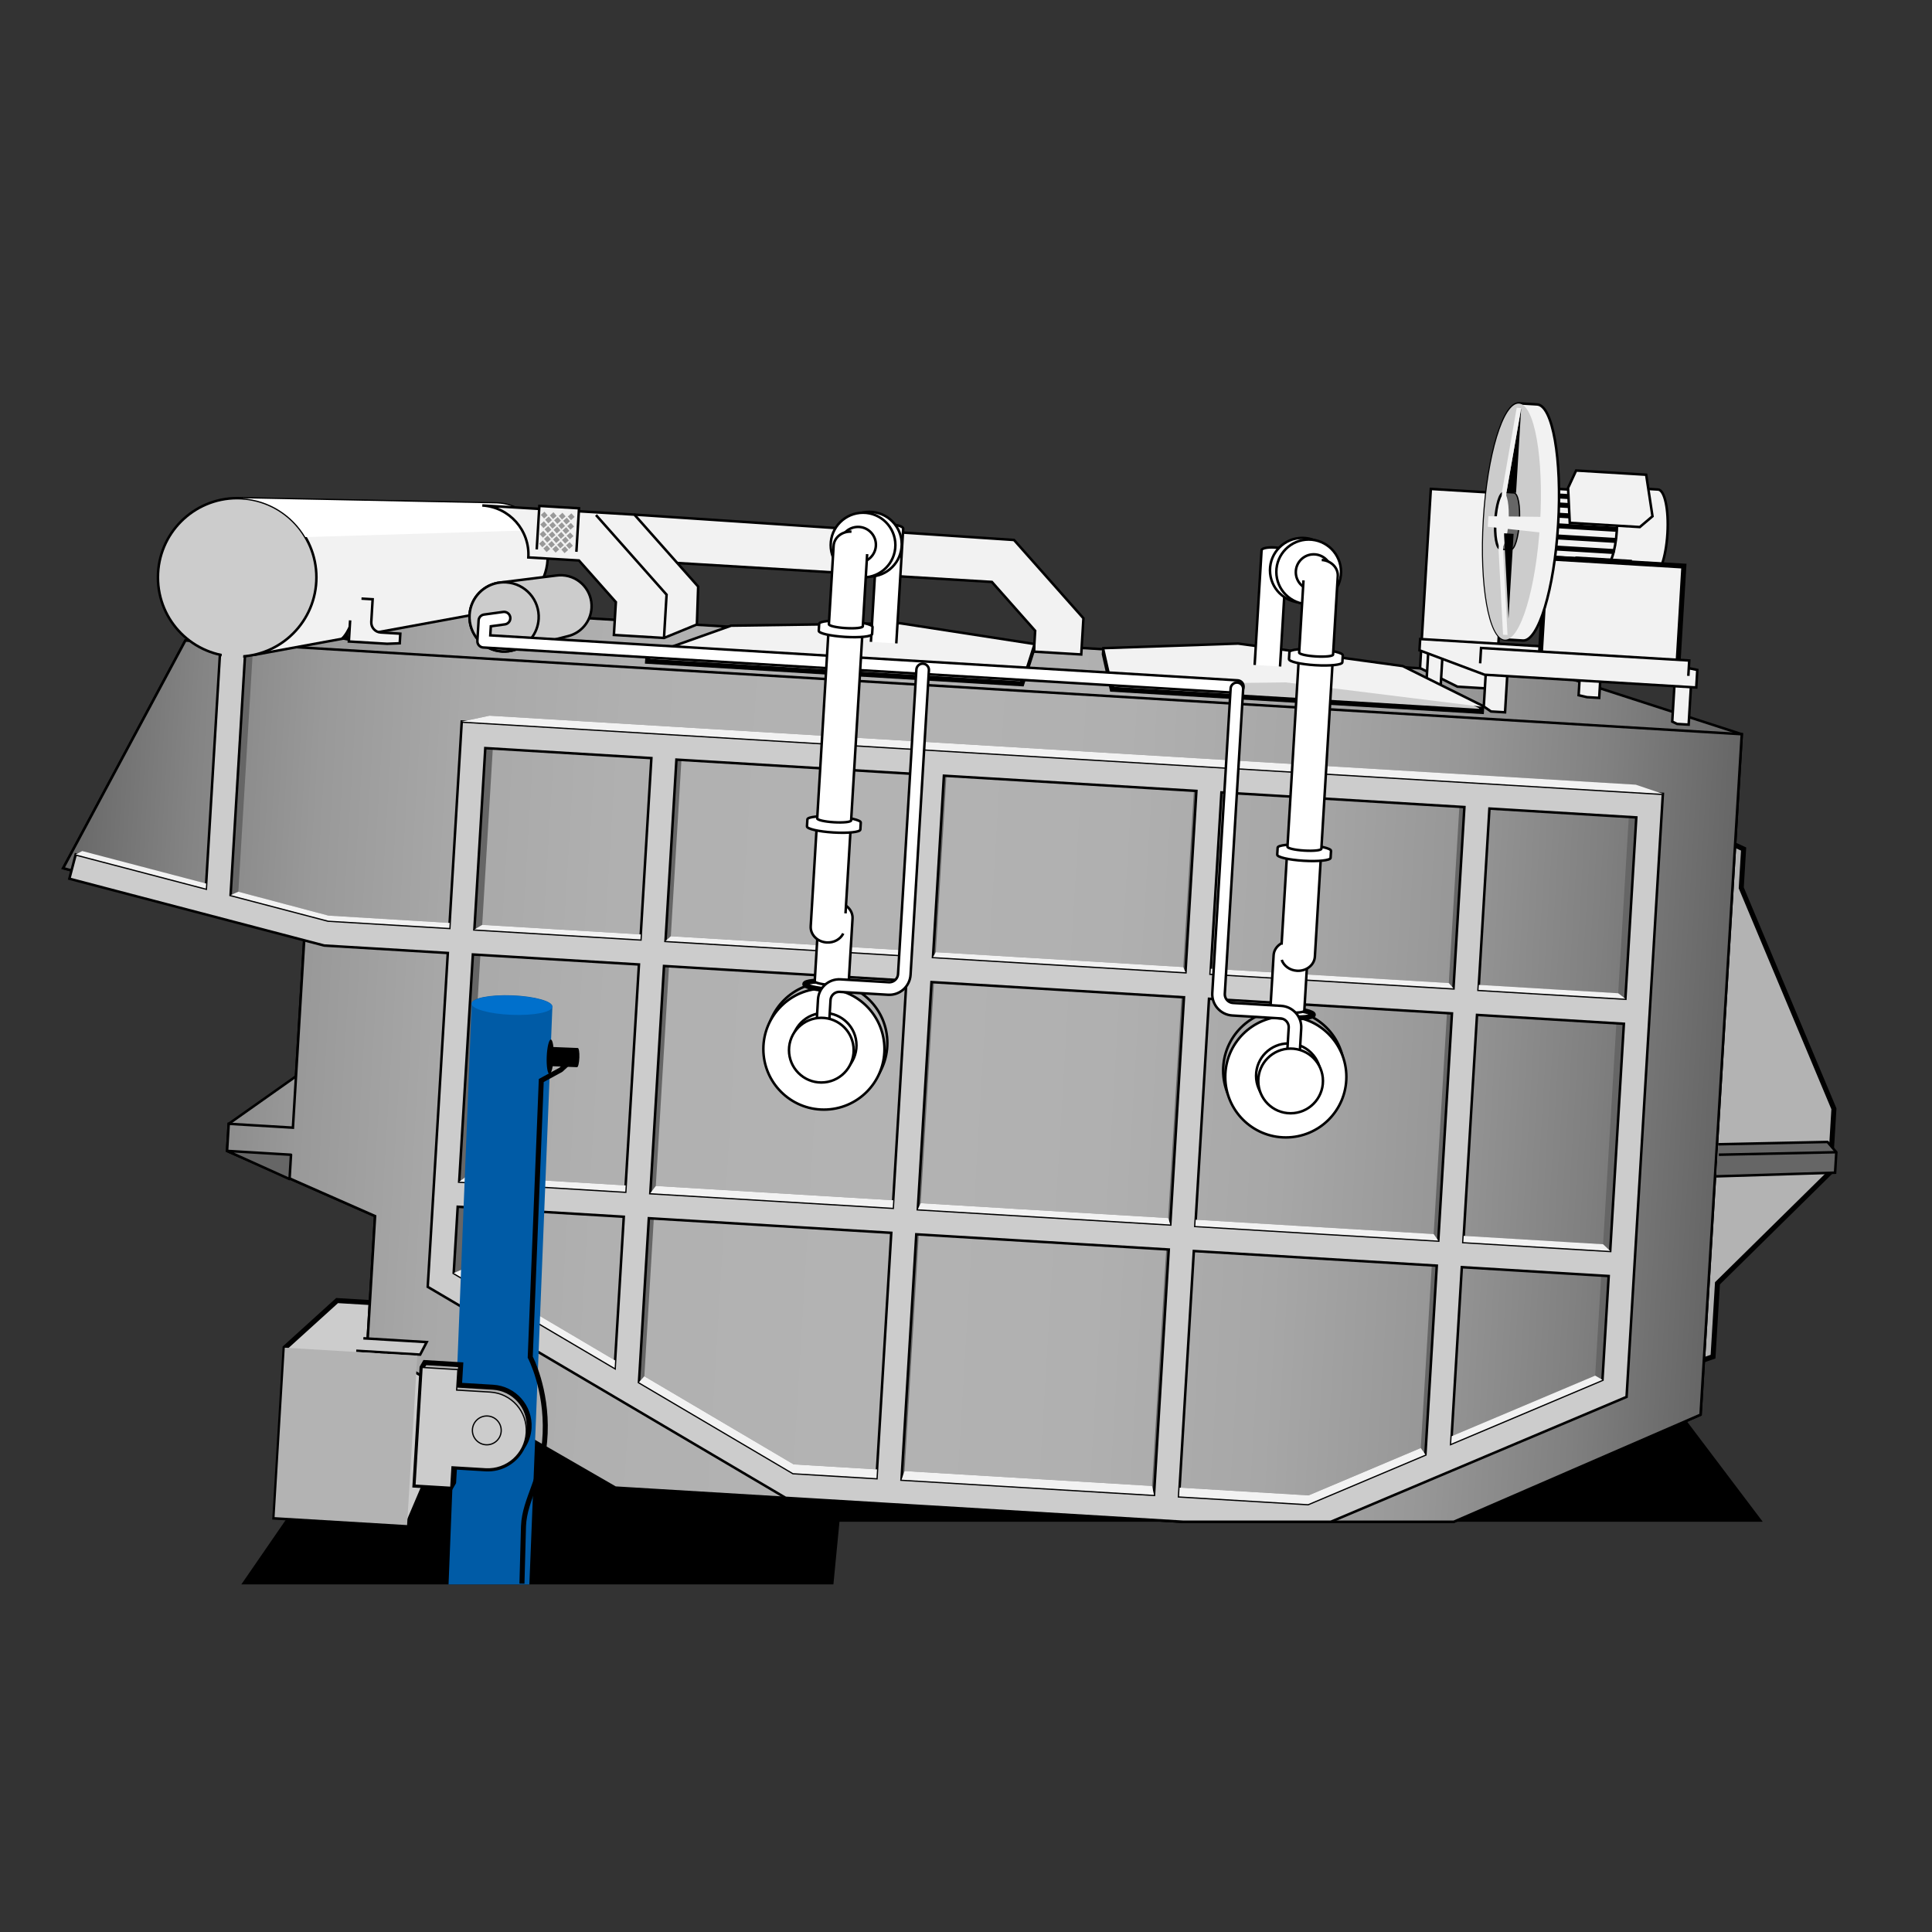 <svg version="1.1" id="Layer_1" xmlns="http://www.w3.org/2000/svg" xmlns:xlink="http://www.w3.org/1999/xlink" x="0px" y="0px" viewBox="0 0 100 100" xml:space="preserve"><rect x="0" y="0" width="100" height="100" fill="#333333" stroke="none"/><desc>Copyright Opto 22</desc> 
<g>
	<g id="common_lower">
		<polygon points="91.239,78.766 86.042,71.887 19.195,72.276 12.491,82.009 43.137,82.009 43.451,78.766 		"></polygon>
	</g>
	<g id="qtilt">
		<g>
			<g>
				<polygon fill="#CCCCCC" stroke="#000000" stroke-width="0.26" stroke-miterlimit="10" points="21.086,78.943 14.227,78.53 
					14.755,69.758 17.448,67.317 23.262,67.667 22.829,74.849 				"></polygon>
				<g>
					<polyline fill="#B3B3B3" stroke="#000000" stroke-width="0.26" stroke-miterlimit="10" points="88.784,43.271 90.248,43.945 
						90.127,45.956 94.923,57.392 94.725,60.682 88.895,66.425 88.667,70.22 87.068,70.774 					"></polyline>
					<g>
						
							<linearGradient id="SVGID_1_" gradientUnits="userSpaceOnUse" x1="-10.949" y1="32.566" x2="75.36" y2="32.566" gradientTransform="matrix(0.998 0.06 0.06 -0.998 11.769 85.958)">
							<stop offset="0" style="stop-color:#666666"></stop>
							<stop offset="0.005" style="stop-color:#696969"></stop>
							<stop offset="0.075" style="stop-color:#848484"></stop>
							<stop offset="0.15" style="stop-color:#999999"></stop>
							<stop offset="0.234" style="stop-color:#A8A8A8"></stop>
							<stop offset="0.333" style="stop-color:#B0B0B0"></stop>
							<stop offset="0.484" style="stop-color:#B3B3B3"></stop>
							<stop offset="0.631" style="stop-color:#B0B0B0"></stop>
							<stop offset="0.739" style="stop-color:#A7A7A7"></stop>
							<stop offset="0.835" style="stop-color:#979797"></stop>
							<stop offset="0.923" style="stop-color:#808080"></stop>
							<stop offset="1" style="stop-color:#666666"></stop>
						</linearGradient>
						<polygon fill="url(#SVGID_1_)" stroke="#000000" stroke-width="0.13" stroke-miterlimit="10" points="88.021,73.224 
							90.154,38.002 81.022,35.045 22.986,31.551 9.595,33.153 3.27,44.937 15.768,48.288 15.321,55.709 11.839,58.168 
							11.754,59.57 19.414,62.945 19.014,69.593 31.851,76.999 61.218,78.766 75.251,78.766 						"></polygon>
					</g>
					<polygon fill="#F2F2F2" stroke="#000000" stroke-width="0.13" stroke-miterlimit="10" points="77.414,35.661 75.437,35.542 
						73.501,34.58 74.06,25.308 78.023,25.547 					"></polygon>
					<g>
						
							<linearGradient id="SVGID_00000060000789990116331470000007132945172488243349_" gradientUnits="userSpaceOnUse" x1="-10.949" y1="31.364" x2="75.36" y2="31.364" gradientTransform="matrix(0.998 0.06 0.06 -0.998 11.769 85.958)">
							<stop offset="0" style="stop-color:#666666"></stop>
							<stop offset="0.005" style="stop-color:#696969"></stop>
							<stop offset="0.075" style="stop-color:#848484"></stop>
							<stop offset="0.15" style="stop-color:#999999"></stop>
							<stop offset="0.234" style="stop-color:#A8A8A8"></stop>
							<stop offset="0.333" style="stop-color:#B0B0B0"></stop>
							<stop offset="0.484" style="stop-color:#B3B3B3"></stop>
							<stop offset="0.631" style="stop-color:#B0B0B0"></stop>
							<stop offset="0.739" style="stop-color:#A7A7A7"></stop>
							<stop offset="0.835" style="stop-color:#979797"></stop>
							<stop offset="0.923" style="stop-color:#808080"></stop>
							<stop offset="1" style="stop-color:#666666"></stop>
						</linearGradient>
						
							<polygon fill="url(#SVGID_00000060000789990116331470000007132945172488243349_)" stroke="#000000" stroke-width="0.13" stroke-miterlimit="10" points="
							88.021,73.224 90.154,38.002 9.595,33.153 3.27,44.937 15.768,48.288 15.161,58.368 11.839,58.168 11.754,59.57 
							19.414,62.945 19.014,69.593 31.851,76.999 61.218,78.766 75.251,78.766 						"></polygon>
					</g>
					<g>
						
							<rect x="62.666" y="51.617" transform="matrix(0.06 -0.998 0.998 0.06 6.602 122.583)" fill="none" width="11.456" height="12.338"></rect>
						
							<rect x="50.546" y="38.691" transform="matrix(0.06 -0.998 0.998 0.06 6.779 97.414)" fill="none" width="9.142" height="12.832"></rect>
						
							<rect x="22.897" y="51.282" transform="matrix(0.06 -0.998 0.998 0.06 -28.388 80.637)" fill="none" width="11.456" height="8.222"></rect>
						<polygon fill="none" points="23.884,65.72 31.838,70.415 32.286,62.977 24.079,62.483 						"></polygon>
						
							<rect x="36.57" y="38.111" transform="matrix(0.06 -0.998 0.998 0.06 -5.517 82.673)" fill="none" width="9.142" height="12.311"></rect>
						
							<rect x="73.986" y="54.855" transform="matrix(0.06 -0.998 0.998 0.06 16.561 134.523)" fill="none" width="11.456" height="7.226"></rect>
						
							<rect x="75.856" y="43.018" transform="matrix(0.06 -0.998 0.998 0.06 29.047 124.109)" fill="none" width="9.142" height="7.226"></rect>
						<polygon fill="none" points="82.565,71.202 82.877,66.023 75.664,65.588 75.138,74.337 						"></polygon>
						
							<rect x="64.535" y="39.78" transform="matrix(0.06 -0.998 0.998 0.06 19.087 112.168)" fill="none" width="9.142" height="12.338"></rect>
						
							<rect x="48.677" y="50.528" transform="matrix(0.06 -0.998 0.998 0.06 -5.705 107.828)" fill="none" width="11.456" height="12.832"></rect>
						<polygon fill="none" points="73.539,74.95 74.108,65.495 61.793,64.753 61.056,76.999 67.732,77.401 						"></polygon>
						
							<rect x="47.461" y="63.989" transform="matrix(0.06 -0.998 0.998 0.06 -19.904 119.672)" fill="none" width="12.267" height="12.832"></rect>
						
							<rect x="34.735" y="49.915" transform="matrix(0.06 -0.998 0.998 0.06 -17.968 93.058)" fill="none" width="11.391" height="12.311"></rect>
						<polygon fill="none" points="33.351,71.236 41.08,75.796 45.394,76.056 46.131,63.811 33.842,63.071 						"></polygon>
						
							<rect x="24.767" y="39.445" transform="matrix(0.06 -0.998 0.998 0.06 -15.902 70.223)" fill="none" width="9.142" height="8.222"></rect>
						<path fill="#666666" d="M84.191,72.303L86.07,41.09l-1.401-0.475l-59.333-3.571L23.9,37.348L23.273,47.77l-6.27-0.377
							l-4.666-1.236l0.756-12.564l-1.686-0.101L10.67,45.734L4.256,44.05l-0.377,0.166L3.59,45.481l13.192,3.459l6.397,0.385
							l-1.04,17.281l18.523,10.921l20.57,1.238h7.653L84.191,72.303z M77.093,41.851l7.213,0.434l-0.549,9.125l-7.213-0.434
							L77.093,41.851z M76.45,52.532l7.213,0.434l-0.688,11.435l-7.213-0.434L76.45,52.532z M82.877,66.023l-0.312,5.179
							l-7.428,3.135l0.527-8.748L82.877,66.023z M63.222,41.016l12.315,0.741l-0.549,9.125l-12.315-0.741L63.222,41.016z
							 M62.579,51.697l12.315,0.741l-0.688,11.435L61.89,63.132L62.579,51.697z M48.986,40.159l12.809,0.771l-0.549,9.125
							l-12.809-0.771L48.986,40.159z M35.271,39.333l12.289,0.74l-0.549,9.125l-12.289-0.74L35.271,39.333z M31.838,70.415
							l-7.954-4.694l0.195-3.237l8.207,0.494L31.838,70.415z M32.384,61.356l-8.207-0.494l0.688-11.435l8.207,0.494L32.384,61.356z
							 M24.959,47.871l0.549-9.125l8.207,0.494l-0.549,9.125L24.959,47.871z M45.394,76.056l-4.314-0.26l-7.729-4.56l0.491-8.165
							l12.289,0.74L45.394,76.056z M33.944,61.385l0.684-11.37l12.289,0.74l-0.684,11.37L33.944,61.385z M59.629,76.913
							L46.82,76.142l0.737-12.245l12.809,0.771L59.629,76.913z M47.655,62.276l0.688-11.435l12.809,0.771l-0.688,11.435
							L47.655,62.276z M61.793,64.753l12.315,0.741l-0.569,9.455L67.732,77.4l-6.677-0.402L61.793,64.753z"></path>
					</g>
					<polyline fill="#CCCCCC" stroke="#000000" stroke-width="0.13" stroke-miterlimit="10" points="18.808,69.27 22.086,69.467 
						21.748,70.114 18.439,69.915 					"></polyline>
					<g>
						
							<rect x="24.434" y="39.368" transform="matrix(0.06 -0.998 0.998 0.06 -16.21 70.132)" fill="none" width="9.402" height="8.611"></rect>
						
							<rect x="36.303" y="38.102" transform="matrix(0.06 -0.998 0.998 0.06 -5.768 82.65)" fill="none" width="9.402" height="12.571"></rect>
						
							<rect x="50.409" y="38.69" transform="matrix(0.06 -0.998 0.998 0.06 6.643 97.528)" fill="none" width="9.402" height="13.092"></rect>
						<polygon fill="none" points="23.484,65.891 31.815,70.804 32.286,62.977 23.69,62.46 						"></polygon>
						
							<rect x="62.623" y="51.657" transform="matrix(0.06 -0.998 0.998 0.06 6.545 122.862)" fill="none" width="11.781" height="12.597"></rect>
						
							<rect x="74.008" y="54.833" transform="matrix(0.06 -0.998 0.998 0.06 16.562 134.871)" fill="none" width="11.781" height="7.616"></rect>
						
							<rect x="64.527" y="39.788" transform="matrix(0.06 -0.998 0.998 0.06 19.064 112.419)" fill="none" width="9.402" height="12.597"></rect>
						
							<rect x="22.53" y="51.237" transform="matrix(0.06 -0.998 0.998 0.06 -28.73 80.573)" fill="none" width="11.781" height="8.611"></rect>
						
							<rect x="48.505" y="50.559" transform="matrix(0.06 -0.998 0.998 0.06 -5.876 107.971)" fill="none" width="11.781" height="13.092"></rect>
						<polygon fill="none" points="75.114,74.726 82.943,71.42 83.266,66.046 75.664,65.588 						"></polygon>
						<polygon fill="none" points="73.779,75.289 74.367,65.51 61.793,64.753 61.028,77.453 67.705,77.854 						"></polygon>
						
							<rect x="34.399" y="49.971" transform="matrix(0.06 -0.998 0.998 0.06 -18.286 93.093)" fill="none" width="11.781" height="12.571"></rect>
						<polygon fill="none" points="33.072,71.545 41.052,76.25 45.367,76.51 46.131,63.811 33.583,63.055 						"></polygon>
						
							<rect x="75.912" y="42.964" transform="matrix(0.06 -0.998 0.998 0.06 29.081 124.428)" fill="none" width="9.402" height="7.616"></rect>
						
							<rect x="47.22" y="64.086" transform="matrix(0.06 -0.998 0.998 0.06 -20.143 119.871)" fill="none" width="12.722" height="13.092"></rect>
						<path fill="#CCCCCC" stroke="#000000" stroke-width="0.13" stroke-miterlimit="10" d="M84.191,72.303L86.07,41.09
							L23.9,37.348l-0.643,10.681l-6.27-0.377l-5.051-1.325l0.768-12.759l-1.297-0.078l-0.752,12.501L3.92,44.225l-0.33,1.257
							l13.192,3.459l6.397,0.385l-1.04,17.281l18.523,10.921l20.57,1.238h7.653L84.191,72.303z M82.943,71.42l-7.829,3.306
							l0.55-9.137l7.602,0.458L82.943,71.42z M77.093,41.851l7.602,0.458l-0.565,9.385l-7.602-0.458L77.093,41.851z M84.052,52.99
							l-0.708,11.759l-7.602-0.458l0.708-11.759L84.052,52.99z M63.222,41.016l12.575,0.757l-0.565,9.385l-12.575-0.757
							L63.222,41.016z M75.153,52.454l-0.708,11.759L61.87,63.456l0.708-11.759L75.153,52.454z M48.857,40.151l13.068,0.787
							l-0.565,9.385l-13.068-0.787L48.857,40.151z M35.012,39.318l12.548,0.755l-0.565,9.385l-12.548-0.755L35.012,39.318z
							 M25.119,38.722l8.596,0.517l-0.565,9.385l-8.596-0.517L25.119,38.722z M31.815,70.804l-8.331-4.912l0.207-3.431l8.596,0.517
							L31.815,70.804z M23.768,61.163l0.708-11.759l8.596,0.517L32.364,61.68L23.768,61.163z M45.367,76.51l-4.314-0.26l-7.98-4.705
							l0.511-8.489l12.548,0.755L45.367,76.51z M33.661,61.759L34.369,50l12.548,0.755l-0.708,11.759L33.661,61.759z M59.731,77.374
							l-13.068-0.787l0.764-12.699l13.068,0.787L59.731,77.374z M47.506,62.592l0.708-11.759l13.068,0.787l-0.708,11.759
							L47.506,62.592z M61.793,64.753l12.575,0.757l-0.589,9.779l-6.074,2.565l-6.677-0.402L61.793,64.753z"></path>
					</g>
					<path fill="#F2F2F2" stroke="#000000" stroke-width="0.13" stroke-miterlimit="10" d="M12.522,25.791l13.229,0.267
						c1.524,0.092,2.685,1.401,2.593,2.925c-0.073,1.216-0.922,2.201-2.036,2.503L13.13,33.902"></path>
					<circle fill="#CCCCCC" stroke="#000000" stroke-width="0.13" stroke-miterlimit="10" cx="12.276" cy="29.885" r="4.101"></circle>
					<polygon fill="#F2F2F2" stroke="#000000" stroke-width="0.13" stroke-miterlimit="10" points="87.404,37.507 86.808,37.471 
						86.555,37.35 86.694,35.041 87.549,35.092 					"></polygon>
					<polygon fill="#F2F2F2" stroke="#000000" stroke-width="0.13" stroke-miterlimit="10" points="77.901,36.869 77.175,36.826 
						76.8,36.568 76.927,34.453 78.042,34.52 					"></polygon>
					<polygon fill="#F2F2F2" stroke="#000000" stroke-width="0.13" stroke-miterlimit="10" points="74.561,35.628 73.929,35.59 
						73.829,35.379 73.939,33.538 74.684,33.583 					"></polygon>
					<polygon fill="#F2F2F2" stroke="#000000" stroke-width="0.13" stroke-miterlimit="10" points="82.774,36.123 82.142,36.085 
						81.709,35.984 81.828,34.013 82.897,34.077 					"></polygon>
					<polygon fill="#F2F2F2" stroke="#000000" stroke-width="0.13" stroke-miterlimit="10" points="73.508,33.076 82.774,33.634 
						87.852,34.676 87.798,35.584 76.845,34.924 73.472,33.659 					"></polygon>
					<polygon fill="#CCCCCC" points="12.149,41.254 12.807,30.32 11.696,30.254 11.051,40.966 					"></polygon>
					<polygon fill="#F2F2F2" points="86.07,41.09 23.9,37.348 25.336,37.044 84.669,40.615 					"></polygon>
					<polygon fill="#F2F2F2" points="48.292,49.536 61.36,50.322 61.246,50.055 48.437,49.284 					"></polygon>
					<polygon fill="#F2F2F2" points="47.506,62.592 60.574,63.379 60.464,63.047 47.655,62.276 					"></polygon>
					<polygon fill="#F2F2F2" points="46.664,76.588 59.731,77.374 59.629,76.913 46.821,76.142 					"></polygon>
					<polygon fill="#F2F2F2" points="34.447,48.702 46.995,49.458 47.011,49.198 34.722,48.459 					"></polygon>
					<polygon fill="#F2F2F2" points="33.661,61.759 46.209,62.514 46.233,62.125 33.944,61.385 					"></polygon>
					<polygon fill="#F2F2F2" points="45.367,76.51 41.052,76.25 33.072,71.545 33.351,71.236 41.08,75.796 45.394,76.056 					"></polygon>
					<polygon fill="#F2F2F2" points="24.554,48.107 33.15,48.624 33.166,48.365 24.959,47.871 					"></polygon>
					<polygon fill="#F2F2F2" points="23.768,61.163 32.364,61.681 32.384,61.356 24.177,60.862 					"></polygon>
					<polygon fill="#F2F2F2" points="23.484,65.891 31.815,70.804 31.838,70.415 23.884,65.72 					"></polygon>
					<polygon fill="#F2F2F2" points="11.937,46.327 16.988,47.652 23.257,48.029 23.273,47.77 17.003,47.392 12.338,46.156 					"></polygon>
					<polygon fill="#F2F2F2" points="3.92,44.225 10.655,45.991 10.671,45.732 4.256,44.05 					"></polygon>
					<polygon fill="#F2F2F2" points="75.231,51.157 62.657,50.401 62.672,50.141 74.988,50.882 					"></polygon>
					<polygon fill="#F2F2F2" points="74.445,64.214 61.871,63.457 61.89,63.132 74.206,63.874 					"></polygon>
					<polygon fill="#F2F2F2" points="61.028,77.453 67.705,77.854 73.779,75.289 73.539,74.95 67.732,77.401 61.056,76.999 					"></polygon>
					<polygon fill="#F2F2F2" points="82.943,71.42 75.114,74.726 75.138,74.337 82.565,71.202 					"></polygon>
					<polygon fill="#F2F2F2" points="83.344,64.749 75.742,64.292 75.762,63.967 82.975,64.402 					"></polygon>
					<polygon fill="#F2F2F2" points="84.13,51.693 76.528,51.236 76.544,50.976 83.757,51.41 					"></polygon>
					<g>
						<path fill="#FFFFFF" d="M25.751,26.058l-13.229-0.267c1.413,0.085,2.616,0.876,3.286,2.009l12.169-0.366
							C27.528,26.659,26.712,26.116,25.751,26.058z"></path>
					</g>
					<path fill="#CCCCCC" stroke="#000000" stroke-width="0.13" stroke-miterlimit="10" d="M25.91,30.148
						c-0.858,0.087-1.552,0.785-1.605,1.674c-0.059,0.987,0.693,1.836,1.68,1.896c0.224,0.013,0.441-0.015,0.643-0.078l2.769-0.713
						c0.666-0.16,1.177-0.74,1.221-1.459c0.053-0.882-0.619-1.639-1.5-1.692c-0.11-0.007-0.218-0.002-0.324,0.013L25.91,30.148z"></path>
					<path fill="#CCCCCC" stroke="#000000" stroke-width="0.13" stroke-miterlimit="10" d="M27.88,32.038
						c-0.046,0.764-0.564,1.386-1.253,1.602c-0.202,0.063-0.419,0.092-0.643,0.078c-0.987-0.059-1.74-0.908-1.68-1.896
						c0.054-0.889,0.747-1.587,1.605-1.674c0.095-0.01,0.192-0.012,0.29-0.006C27.188,30.202,27.94,31.05,27.88,32.038z"></path>
					<polyline fill="#666666" stroke="#000000" stroke-width="0.13" stroke-miterlimit="10" points="88.835,60.888 94.984,60.697 
						95.048,59.638 94.591,59.107 88.933,59.228 					"></polyline>
					
						<line fill="none" stroke="#000000" stroke-width="0.13" stroke-miterlimit="10" x1="95.048" y1="59.638" x2="88.967" y2="59.768"></line>
					<polygon fill="#666666" stroke="#000000" stroke-width="0.13" stroke-linejoin="round" stroke-miterlimit="10" points="
						11.754,59.57 15.063,59.769 14.987,61.03 					"></polygon>
					<path fill="none" stroke="#000000" stroke-width="0.26" stroke-miterlimit="10" d="M20.877,38.257"></path>
					<polyline fill="#F2F2F2" stroke="#000000" stroke-width="0.13" points="32.836,26.637 52.486,27.95 56.078,32.002 
						56.025,32.882 55.965,33.875 53.515,33.728 53.58,32.649 51.34,30.121 34.103,29.084 					"></polyline>
					<path fill="#F2F2F2" stroke="#000000" stroke-width="0.13" stroke-miterlimit="10" d="M36.071,32.323l0.066-1.962
						l-3.301-3.724l-7.872-0.474c1.401,0.084,2.468,1.288,2.383,2.689l2.619,0.158l1.911,2.155l-0.102,1.7l2.593,0.156
						L36.071,32.323z"></path>
					<polyline fill="#F2F2F2" stroke="#000000" stroke-width="0.13" stroke-miterlimit="10" points="34.368,33.021 34.502,30.78 
						30.849,26.659 					"></polyline>
					<polyline fill="#F2F2F2" stroke="#000000" stroke-width="0.13" stroke-miterlimit="10" points="27.781,28.437 27.917,26.186 
						29.97,26.31 29.834,28.561 					"></polyline>
					<g>
						
							<rect x="28.063" y="26.535" transform="matrix(0.748 -0.663 0.663 0.748 -10.59 25.408)" fill="#999999" width="0.25" height="0.25"></rect>
						
							<rect x="28.529" y="26.563" transform="matrix(0.748 -0.663 0.663 0.748 -10.491 25.724)" fill="#999999" width="0.25" height="0.25"></rect>
						
							<rect x="28.994" y="26.591" transform="matrix(0.748 -0.663 0.663 0.748 -10.393 26.039)" fill="#999999" width="0.25" height="0.25"></rect>
						
							<rect x="29.459" y="26.619" transform="matrix(0.748 -0.663 0.663 0.748 -10.295 26.355)" fill="#999999" width="0.25" height="0.25"></rect>
					</g>
					<g>
						
							<rect x="28.285" y="26.785" transform="matrix(0.748 -0.663 0.663 0.748 -10.7 25.618)" fill="#999999" width="0.25" height="0.25"></rect>
						
							<rect x="28.75" y="26.813" transform="matrix(0.748 -0.663 0.663 0.748 -10.602 25.933)" fill="#999999" width="0.25" height="0.25"></rect>
						
							<rect x="29.217" y="26.842" transform="matrix(0.748 -0.663 0.663 0.748 -10.503 26.25)" fill="#999999" width="0.25" height="0.25"></rect>
					</g>
					<g>
						
							<rect x="28.034" y="27.032" transform="matrix(0.748 -0.663 0.663 0.748 -10.927 25.513)" fill="#999999" width="0.25" height="0.25"></rect>
						
							<rect x="28.499" y="27.06" transform="matrix(0.748 -0.663 0.663 0.748 -10.828 25.829)" fill="#999999" width="0.25" height="0.25"></rect>
						
							<rect x="28.964" y="27.088" transform="matrix(0.748 -0.663 0.663 0.748 -10.73 26.145)" fill="#999999" width="0.25" height="0.25"></rect>
						
							<rect x="29.43" y="27.116" transform="matrix(0.748 -0.663 0.663 0.748 -10.631 26.46)" fill="#999999" width="0.25" height="0.25"></rect>
					</g>
					<g>
						
							<rect x="28.255" y="27.282" transform="matrix(0.748 -0.663 0.663 0.748 -11.037 25.723)" fill="#999999" width="0.25" height="0.25"></rect>
						
							<rect x="28.721" y="27.309" transform="matrix(0.748 -0.663 0.663 0.748 -10.938 26.039)" fill="#999999" width="0.25" height="0.25"></rect>
						
							<rect x="29.186" y="27.338" transform="matrix(0.748 -0.663 0.663 0.748 -10.84 26.355)" fill="#999999" width="0.25" height="0.25"></rect>
					</g>
					<g>
						
							<rect x="28.004" y="27.528" transform="matrix(0.748 -0.663 0.663 0.748 -11.264 25.619)" fill="#999999" width="0.25" height="0.25"></rect>
						
							<rect x="28.47" y="27.557" transform="matrix(0.748 -0.663 0.663 0.748 -11.166 25.934)" fill="#999999" width="0.25" height="0.25"></rect>
						
							<rect x="28.935" y="27.585" transform="matrix(0.748 -0.663 0.663 0.748 -11.067 26.25)" fill="#999999" width="0.25" height="0.25"></rect>
						
							<rect x="29.401" y="27.613" transform="matrix(0.748 -0.663 0.663 0.748 -10.968 26.566)" fill="#999999" width="0.25" height="0.25"></rect>
					</g>
					<g>
						
							<rect x="28.226" y="27.779" transform="matrix(0.748 -0.663 0.663 0.748 -11.374 25.828)" fill="#999999" width="0.25" height="0.25"></rect>
						
							<rect x="28.691" y="27.806" transform="matrix(0.748 -0.663 0.663 0.748 -11.275 26.144)" fill="#999999" width="0.25" height="0.25"></rect>
						
							<rect x="29.156" y="27.835" transform="matrix(0.748 -0.663 0.663 0.748 -11.177 26.46)" fill="#999999" width="0.25" height="0.25"></rect>
					</g>
					<g>
						
							<rect x="27.974" y="28.025" transform="matrix(0.748 -0.663 0.663 0.748 -11.601 25.723)" fill="#999999" width="0.25" height="0.25"></rect>
						
							<rect x="28.439" y="28.053" transform="matrix(0.748 -0.663 0.663 0.748 -11.502 26.039)" fill="#999999" width="0.25" height="0.25"></rect>
						
							<rect x="28.904" y="28.081" transform="matrix(0.748 -0.663 0.663 0.748 -11.404 26.355)" fill="#999999" width="0.25" height="0.25"></rect>
						
							<rect x="29.37" y="28.109" transform="matrix(0.748 -0.663 0.663 0.748 -11.305 26.671)" fill="#999999" width="0.25" height="0.25"></rect>
					</g>
					<g>
						
							<rect x="28.195" y="28.275" transform="matrix(0.748 -0.663 0.663 0.748 -11.711 25.933)" fill="#999999" width="0.25" height="0.25"></rect>
						
							<rect x="28.661" y="28.303" transform="matrix(0.748 -0.663 0.663 0.748 -11.612 26.249)" fill="#999999" width="0.25" height="0.25"></rect>
						
							<rect x="29.126" y="28.331" transform="matrix(0.748 -0.663 0.663 0.748 -11.514 26.564)" fill="#999999" width="0.25" height="0.25"></rect>
					</g>
					<g>
						<path fill="#F2F2F2" stroke="#000000" stroke-width="0.13" stroke-miterlimit="10" d="M83.28,25.186
							c-0.341-0.021-0.678,0.966-0.753,2.203c-0.074,1.237,0.142,2.257,0.483,2.277l2.544,0.153
							c0.341,0.021,0.678-0.966,0.753-2.203s-0.142-2.257-0.483-2.277L83.28,25.186z"></path>
						<path fill="#F2F2F2" stroke="#000000" stroke-width="0.13" stroke-miterlimit="10" d="M80.234,25.281
							c-0.299-0.018-0.594,0.846-0.66,1.93s0.124,1.977,0.423,1.995l3.03,0.182c0.299,0.018,0.594-0.846,0.66-1.93
							s-0.124-1.977-0.423-1.995L80.234,25.281z"></path>
						
							<line fill="none" stroke="#000000" stroke-width="0.26" stroke-linecap="round" stroke-miterlimit="10" x1="80.459" y1="25.659" x2="83.389" y2="25.835"></line>
						
							<line fill="none" stroke="#000000" stroke-width="0.26" stroke-linecap="round" stroke-miterlimit="10" x1="80.595" y1="26.131" x2="83.525" y2="26.307"></line>
						
							<line fill="none" stroke="#000000" stroke-width="0.26" stroke-linecap="round" stroke-miterlimit="10" x1="80.628" y1="26.666" x2="83.558" y2="26.842"></line>
						
							<line fill="none" stroke="#000000" stroke-width="0.26" stroke-linecap="round" stroke-miterlimit="10" x1="80.66" y1="27.216" x2="83.59" y2="27.393"></line>
						
							<line fill="none" stroke="#000000" stroke-width="0.26" stroke-linecap="round" stroke-miterlimit="10" x1="80.625" y1="27.793" x2="83.555" y2="27.969"></line>
						
							<line fill="none" stroke="#000000" stroke-width="0.26" stroke-linecap="round" stroke-miterlimit="10" x1="80.526" y1="28.366" x2="83.456" y2="28.542"></line>
						
							<line fill="none" stroke="#000000" stroke-width="0.26" stroke-linecap="round" stroke-miterlimit="10" x1="80.364" y1="28.885" x2="83.294" y2="29.061"></line>
					</g>
					<polygon fill="#CCCCCC" stroke="#000000" stroke-width="0.26" stroke-miterlimit="10" points="53.466,33.388 46.58,32.323 
						37.855,32.449 33.533,33.983 33.518,34.228 52.89,35.394 53.452,33.634 					"></polygon>
					<polygon fill="#CCCCCC" stroke="#000000" stroke-width="0.26" stroke-miterlimit="10" points="57.171,33.611 64.081,33.376 
						72.587,34.539 76.694,36.581 76.68,36.826 57.567,35.676 57.156,33.857 					"></polygon>
					<polygon fill="#F2F2F2" points="52.905,35.149 43.708,33.944 33.533,33.983 37.855,32.449 46.58,32.323 53.466,33.388 					"></polygon>
					<polygon fill="#F2F2F2" points="57.582,35.43 66.541,35.319 76.694,36.581 72.587,34.539 64.081,33.376 57.171,33.611 					"></polygon>
					<g>
						
							<polyline fill="none" stroke="#000000" stroke-width="0.779" stroke-linecap="round" stroke-linejoin="round" stroke-miterlimit="10" points="
							64.043,35.538 25.034,33.19 25.097,32.131 26.089,31.995 						"></polyline>
						
							<polyline fill="none" stroke="#FFFFFF" stroke-width="0.52" stroke-linecap="round" stroke-linejoin="round" stroke-miterlimit="10" points="
							64.043,35.538 25.034,33.19 25.097,32.131 26.089,31.995 						"></polyline>
					</g>
					<g>
						<circle fill="none" stroke="#000000" stroke-width="0.13" stroke-miterlimit="10" cx="42.795" cy="53.983" r="3.134"></circle>
						<circle fill="#FFFFFF" stroke="#000000" stroke-width="0.13" stroke-miterlimit="10" cx="42.645" cy="54.299" r="3.134"></circle>
						<circle fill="none" stroke="#000000" stroke-width="0.13" stroke-miterlimit="10" cx="42.657" cy="54.105" r="1.674"></circle>
						
							<ellipse transform="matrix(0.06 -0.998 0.998 0.06 -10.461 90.922)" fill="#FFFFFF" stroke="#000000" stroke-width="0.26" stroke-miterlimit="10" cx="43.05" cy="51.016" rx="0.232" ry="1.384"></ellipse>
						<path fill="#FFFFFF" stroke="#000000" stroke-width="0.13" stroke-miterlimit="10" d="M42.171,50.789
							c-0.005,0.081,0.384,0.171,0.869,0.2s0.881-0.013,0.886-0.094l0.201-3.347c0.026-0.434-0.346-0.81-0.83-0.839
							c-0.485-0.029-0.899,0.299-0.925,0.733L42.171,50.789z"></path>
						<path fill="#FFFFFF" stroke="#000000" stroke-width="0.13" stroke-miterlimit="10" d="M43.647,48.318
							c-0.142,0.292-0.477,0.486-0.854,0.464c-0.485-0.029-0.856-0.405-0.83-0.839l0.307-5.106l1.755,0.106l-0.261,4.333"></path>
						<path fill="#FFFFFF" stroke="#000000" stroke-width="0.13" stroke-miterlimit="10" d="M44.553,42.576
							c0.008-0.128-0.604-0.269-1.367-0.315s-1.387,0.021-1.395,0.149l-0.022,0.364c-0.008,0.128,0.604,0.269,1.367,0.315
							c0.763,0.046,1.387-0.021,1.395-0.149L44.553,42.576z"></path>
						<path fill="#FFFFFF" stroke="#000000" stroke-width="0.13" stroke-miterlimit="10" d="M44.632,32.869
							c0.005-0.081-0.384-0.171-0.869-0.2s-0.881,0.013-0.886,0.094l-0.578,9.597c-0.005,0.081,0.384,0.171,0.869,0.2
							s0.881-0.013,0.886-0.094L44.632,32.869z"></path>
						<path fill="#FFFFFF" stroke="#000000" stroke-width="0.13" stroke-miterlimit="10" d="M66.255,34.498l0.358-5.941
							c0.006-0.099-0.283-0.197-0.646-0.219c-0.363-0.022-0.662,0.041-0.668,0.14l-0.358,5.941"></path>
						<path fill="#FFFFFF" stroke="#000000" stroke-width="0.13" stroke-miterlimit="10" d="M46.392,33.302l0.358-5.941
							c0.006-0.099-0.283-0.197-0.646-0.219s-0.662,0.041-0.668,0.14l-0.358,5.941"></path>
						<path fill="#FFFFFF" stroke="#000000" stroke-width="0.13" stroke-miterlimit="10" d="M45.163,32.453
							c0.008-0.128-0.604-0.269-1.367-0.315c-0.763-0.046-1.387,0.021-1.395,0.149l-0.022,0.364
							c-0.008,0.128,0.604,0.269,1.367,0.315c0.763,0.046,1.387-0.021,1.395-0.149L45.163,32.453z"></path>
						<circle fill="#FFFFFF" stroke="#000000" stroke-width="0.13" stroke-miterlimit="10" cx="44.999" cy="28.168" r="1.674"></circle>
						<circle fill="#FFFFFF" stroke="#000000" stroke-width="0.13" stroke-miterlimit="10" cx="44.671" cy="28.213" r="1.674"></circle>
						<circle fill="#FFFFFF" stroke="#000000" stroke-width="0.13" stroke-miterlimit="10" cx="44.412" cy="28.197" r="0.925"></circle>
						<path fill="#FFFFFF" stroke="#000000" stroke-width="0.13" stroke-miterlimit="10" d="M44.884,28.681l-0.225,3.736
							c-0.005,0.081-0.402,0.124-0.886,0.094c-0.485-0.029-0.873-0.119-0.869-0.2l0.244-4.06c0.026-0.434,0.44-0.762,0.925-0.733"></path>
						<g>
							
								<path fill="none" stroke="#000000" stroke-width="0.779" stroke-linecap="round" stroke-linejoin="round" stroke-miterlimit="10" d="
								M42.573,53.253l0.091-1.507c0.026-0.43,0.395-0.757,0.825-0.731l2.493,0.15c0.43,0.026,0.799-0.302,0.825-0.731l0.949-15.758
								"></path>
							
								<path fill="none" stroke="#FFFFFF" stroke-width="0.52" stroke-linecap="round" stroke-linejoin="round" stroke-miterlimit="10" d="
								M42.573,53.253l0.091-1.507c0.026-0.43,0.395-0.757,0.825-0.731l2.493,0.15c0.43,0.026,0.799-0.302,0.825-0.731l0.949-15.758
								"></path>
						</g>
						<circle fill="#FFFFFF" stroke="#000000" stroke-width="0.13" stroke-miterlimit="10" cx="42.512" cy="54.356" r="1.674"></circle>
					</g>
					<g>
						<circle fill="#FFFFFF" stroke="#000000" stroke-width="0.13" stroke-miterlimit="10" cx="67.408" cy="29.516" r="1.674"></circle>
						<circle fill="none" stroke="#000000" stroke-width="0.13" stroke-miterlimit="10" cx="66.444" cy="55.407" r="3.134"></circle>
						<circle fill="#FFFFFF" stroke="#000000" stroke-width="0.13" stroke-miterlimit="10" cx="66.554" cy="55.739" r="3.134"></circle>
						<circle fill="none" stroke="#000000" stroke-width="0.13" stroke-miterlimit="10" cx="66.688" cy="55.682" r="1.674"></circle>
						
							<ellipse transform="matrix(0.06 -0.998 0.998 0.06 10.271 115.775)" fill="#FFFFFF" stroke="#000000" stroke-width="0.26" stroke-miterlimit="10" cx="66.613" cy="52.434" rx="0.232" ry="1.384"></ellipse>
						<path fill="#FFFFFF" stroke="#000000" stroke-width="0.13" stroke-miterlimit="10" d="M67.511,52.314
							c-0.005,0.081-0.402,0.124-0.886,0.094c-0.485-0.029-0.873-0.119-0.869-0.2l0.166-2.764c0.026-0.434,0.44-0.762,0.925-0.733
							s0.856,0.405,0.83,0.839L67.511,52.314z"></path>
						<path fill="#FFFFFF" stroke="#000000" stroke-width="0.13" stroke-miterlimit="10" d="M66.341,49.684
							c0.106,0.307,0.415,0.54,0.792,0.563c0.485,0.029,0.899-0.299,0.925-0.733l0.307-5.106l-1.755-0.106l-0.276,4.593"></path>
						<path fill="#FFFFFF" stroke="#000000" stroke-width="0.13" stroke-miterlimit="10" d="M66.131,43.874
							c0.008-0.128,0.632-0.195,1.395-0.149c0.763,0.046,1.375,0.187,1.367,0.315l-0.022,0.364
							c-0.008,0.128-0.632,0.195-1.395,0.149s-1.375-0.187-1.367-0.315L66.131,43.874z"></path>
						<path fill="#FFFFFF" stroke="#000000" stroke-width="0.13" stroke-miterlimit="10" d="M67.217,34.229
							c0.005-0.081,0.402-0.124,0.886-0.094c0.485,0.029,0.873,0.119,0.869,0.2l-0.578,9.597c-0.005,0.081-0.402,0.124-0.886,0.094
							c-0.485-0.029-0.873-0.119-0.869-0.2L67.217,34.229z"></path>
						<path fill="#FFFFFF" stroke="#000000" stroke-width="0.13" stroke-miterlimit="10" d="M66.74,33.752
							c0.008-0.128,0.632-0.195,1.395-0.149c0.763,0.046,1.375,0.187,1.367,0.315l-0.022,0.364
							c-0.008,0.128-0.632,0.195-1.395,0.149s-1.375-0.187-1.367-0.315L66.74,33.752z"></path>
						<circle fill="#FFFFFF" stroke="#000000" stroke-width="0.13" stroke-miterlimit="10" cx="67.737" cy="29.601" r="1.674"></circle>
						<circle fill="#FFFFFF" stroke="#000000" stroke-width="0.13" stroke-miterlimit="10" cx="67.996" cy="29.617" r="0.925"></circle>
						<path fill="#FFFFFF" stroke="#000000" stroke-width="0.13" stroke-miterlimit="10" d="M67.469,30.041l-0.225,3.736
							c-0.005,0.081,0.384,0.171,0.869,0.2s0.881-0.013,0.886-0.094l0.244-4.06c0.026-0.434-0.346-0.81-0.83-0.839"></path>
						<g>
							
								<path fill="none" stroke="#000000" stroke-width="0.779" stroke-linecap="round" stroke-linejoin="round" stroke-miterlimit="10" d="
								M66.936,54.72l0.091-1.507c0.026-0.43-0.302-0.799-0.731-0.825l-2.493-0.15c-0.43-0.026-0.757-0.395-0.731-0.825
								l0.949-15.758"></path>
							
								<path fill="none" stroke="#FFFFFF" stroke-width="0.52" stroke-linecap="round" stroke-linejoin="round" stroke-miterlimit="10" d="
								M66.936,54.72l0.091-1.507c0.026-0.43-0.302-0.799-0.731-0.825l-2.493-0.15c-0.43-0.026-0.757-0.395-0.731-0.825
								l0.949-15.758"></path>
						</g>
						<circle fill="#FFFFFF" stroke="#000000" stroke-width="0.13" stroke-miterlimit="10" cx="66.802" cy="55.949" r="1.674"></circle>
					</g>
					
						<rect x="80.754" y="28.189" transform="matrix(0.06 -0.998 0.998 0.06 46.728 113.145)" fill="#F2F2F2" stroke="#000000" stroke-width="0.26" stroke-miterlimit="10" width="5.382" height="7.141"></rect>
					<polyline fill="#F2F2F2" stroke="#000000" stroke-width="0.13" stroke-miterlimit="10" points="87.387,34.983 87.435,34.188 
						76.66,33.54 76.612,34.334 					"></polyline>
					<g>
						<path fill="#F2F2F2" stroke="#000000" stroke-width="0.13" stroke-miterlimit="10" d="M78.636,20.877
							c-0.803-0.048-1.62,2.648-1.823,6.023s0.284,6.15,1.087,6.198l0.927,0.056c0.804,0.048,1.62-2.648,1.823-6.023
							c0.203-3.375-0.284-6.15-1.087-6.198L78.636,20.877z"></path>
						
							<ellipse transform="matrix(0.06 -0.998 0.998 0.06 46.627 103.493)" fill="#CCCCCC" cx="78.269" cy="26.988" rx="6.122" ry="1.458"></ellipse>
						<path fill="#F2F2F2" stroke="#000000" stroke-width="0.13" stroke-miterlimit="10" d="M78.182,28.426
							c0.189,0.011,0.381-0.623,0.429-1.418c0.048-0.795-0.067-1.448-0.256-1.459l-0.528-0.032
							c-0.189-0.011-0.381,0.623-0.429,1.418c-0.048,0.795,0.067,1.448,0.256,1.459L78.182,28.426z"></path>
						<path fill="#666666" d="M78.355,25.549l-0.528-0.032c0.189,0.011,0.304,0.665,0.256,1.459
							c-0.048,0.795-0.24,1.429-0.429,1.418l0.528,0.032c0.189,0.011,0.381-0.623,0.429-1.418
							C78.659,26.213,78.544,25.56,78.355,25.549z"></path>
						<polygon points="77.975,25.483 78.736,21.122 78.471,25.513 						"></polygon>
						<polygon points="78.079,32.024 77.847,27.603 78.344,27.633 						"></polygon>
						<polygon fill="#F2F2F2" points="78.504,21.108 77.743,25.469 77.565,28.432 77.797,32.853 78.029,32.867 77.797,28.446 
							77.975,25.483 78.736,21.122 						"></polygon>
						<polygon fill="#F2F2F2" points="79.725,27.56 77.006,27.266 77.039,26.718 79.774,26.753 						"></polygon>
					</g>
					<path fill="#FFFFFF" stroke="#000000" stroke-width="0.195" stroke-miterlimit="10" d="M46.22,27.952"></path>
					
						<line fill="none" stroke="#000000" stroke-width="0.26" stroke-miterlimit="10" x1="81.533" y1="28.929" x2="84.463" y2="29.105"></line>
					<polygon fill="#F2F2F2" stroke="#000000" stroke-width="0.13" stroke-linecap="round" stroke-miterlimit="10" points="
						81.163,25.253 81.58,24.354 85.205,24.572 85.533,26.722 84.876,27.28 81.251,27.062 					"></polygon>
					<path fill="#F2F2F2" stroke="#000000" stroke-width="0.13" stroke-miterlimit="10" d="M18.123,32.11l-0.066,1.093
						l1.981,0.119l0.652-0.026l0.03-0.497l-1.015-0.061c-0.286-0.017-0.505-0.263-0.487-0.55l0.07-1.17l-0.577-0.035"></path>
					<path d="M18.056,32.405c0,0-0.232,0.534-0.489,0.668l0.443,0.088L18.056,32.405z"></path>
				</g>
				<g>
					<g>
						<path fill="#005BA6" d="M28.592,52.099c0.011-0.275-0.915-0.534-2.068-0.58s-2.097,0.139-2.108,0.414L23.217,82.01H27.4
							L28.592,52.099z"></path>
						
							<ellipse transform="matrix(0.04 -0.999 0.999 0.04 -26.526 76.426)" fill="#0070CC" cx="26.503" cy="52.015" rx="0.498" ry="2.09"></ellipse>
					</g>
					<ellipse transform="matrix(0.04 -0.999 0.999 0.04 -27.291 80.967)" cx="28.483" cy="54.683" rx="0.893" ry="0.179"></ellipse>
					<path d="M28.444,55.181c-0.055-0.002-0.091-0.227-0.08-0.501c0.011-0.275,0.064-0.495,0.119-0.493l1.425,0.057
						c0.055,0.002,0.091,0.227,0.08,0.501c-0.011,0.275-0.064,0.495-0.119,0.493L28.444,55.181z"></path>
					<path fill="none" stroke="#000000" stroke-width="0.26" stroke-miterlimit="10" d="M29.723,54.734l-0.689,0.636l-1.018,0.557
						l-0.571,14.318c0,0,0.865,1.628,0.772,3.948c-0.092,2.32-1.063,3.344-1.121,4.802l-0.08,2.974"></path>
				</g>
				<g>
					
						<rect x="13.528" y="70.915" transform="matrix(0.06 -0.998 0.998 0.06 -57.372 87.772)" fill="#B3B3B3" width="8.787" height="6.872"></rect>
					<path fill="#B3B3B3" stroke="#000000" stroke-width="0.26" stroke-miterlimit="10" d="M27.384,73.909
						c0.066-1.097-0.77-2.04-1.867-2.106l-1.736-0.104l0.064-1.06l-1.854-0.112l-0.145,0.252l-0.367,6.092l1.854,0.112l0.145-0.252
						l0.048-0.8l1.606,0.097c0.832,0.05,1.575-0.419,1.914-1.128C27.239,74.614,27.362,74.277,27.384,73.909z"></path>
					<path fill="#CCCCCC" stroke="#000000" stroke-width="0.065" stroke-miterlimit="10" d="M25.372,72.054l-1.736-0.104l0.064-1.06
						l-1.854-0.112l-0.367,6.092l1.854,0.112l0.064-1.06l1.736,0.104c1.097,0.066,2.04-0.77,2.106-1.867
						C27.305,73.063,26.469,72.12,25.372,72.054z"></path>
					<circle fill="#CCCCCC" stroke="#000000" stroke-width="0.065" stroke-miterlimit="10" cx="25.197" cy="74.037" r="0.746"></circle>
				</g>
			</g>
		</g>
	</g>
</g>
</svg>